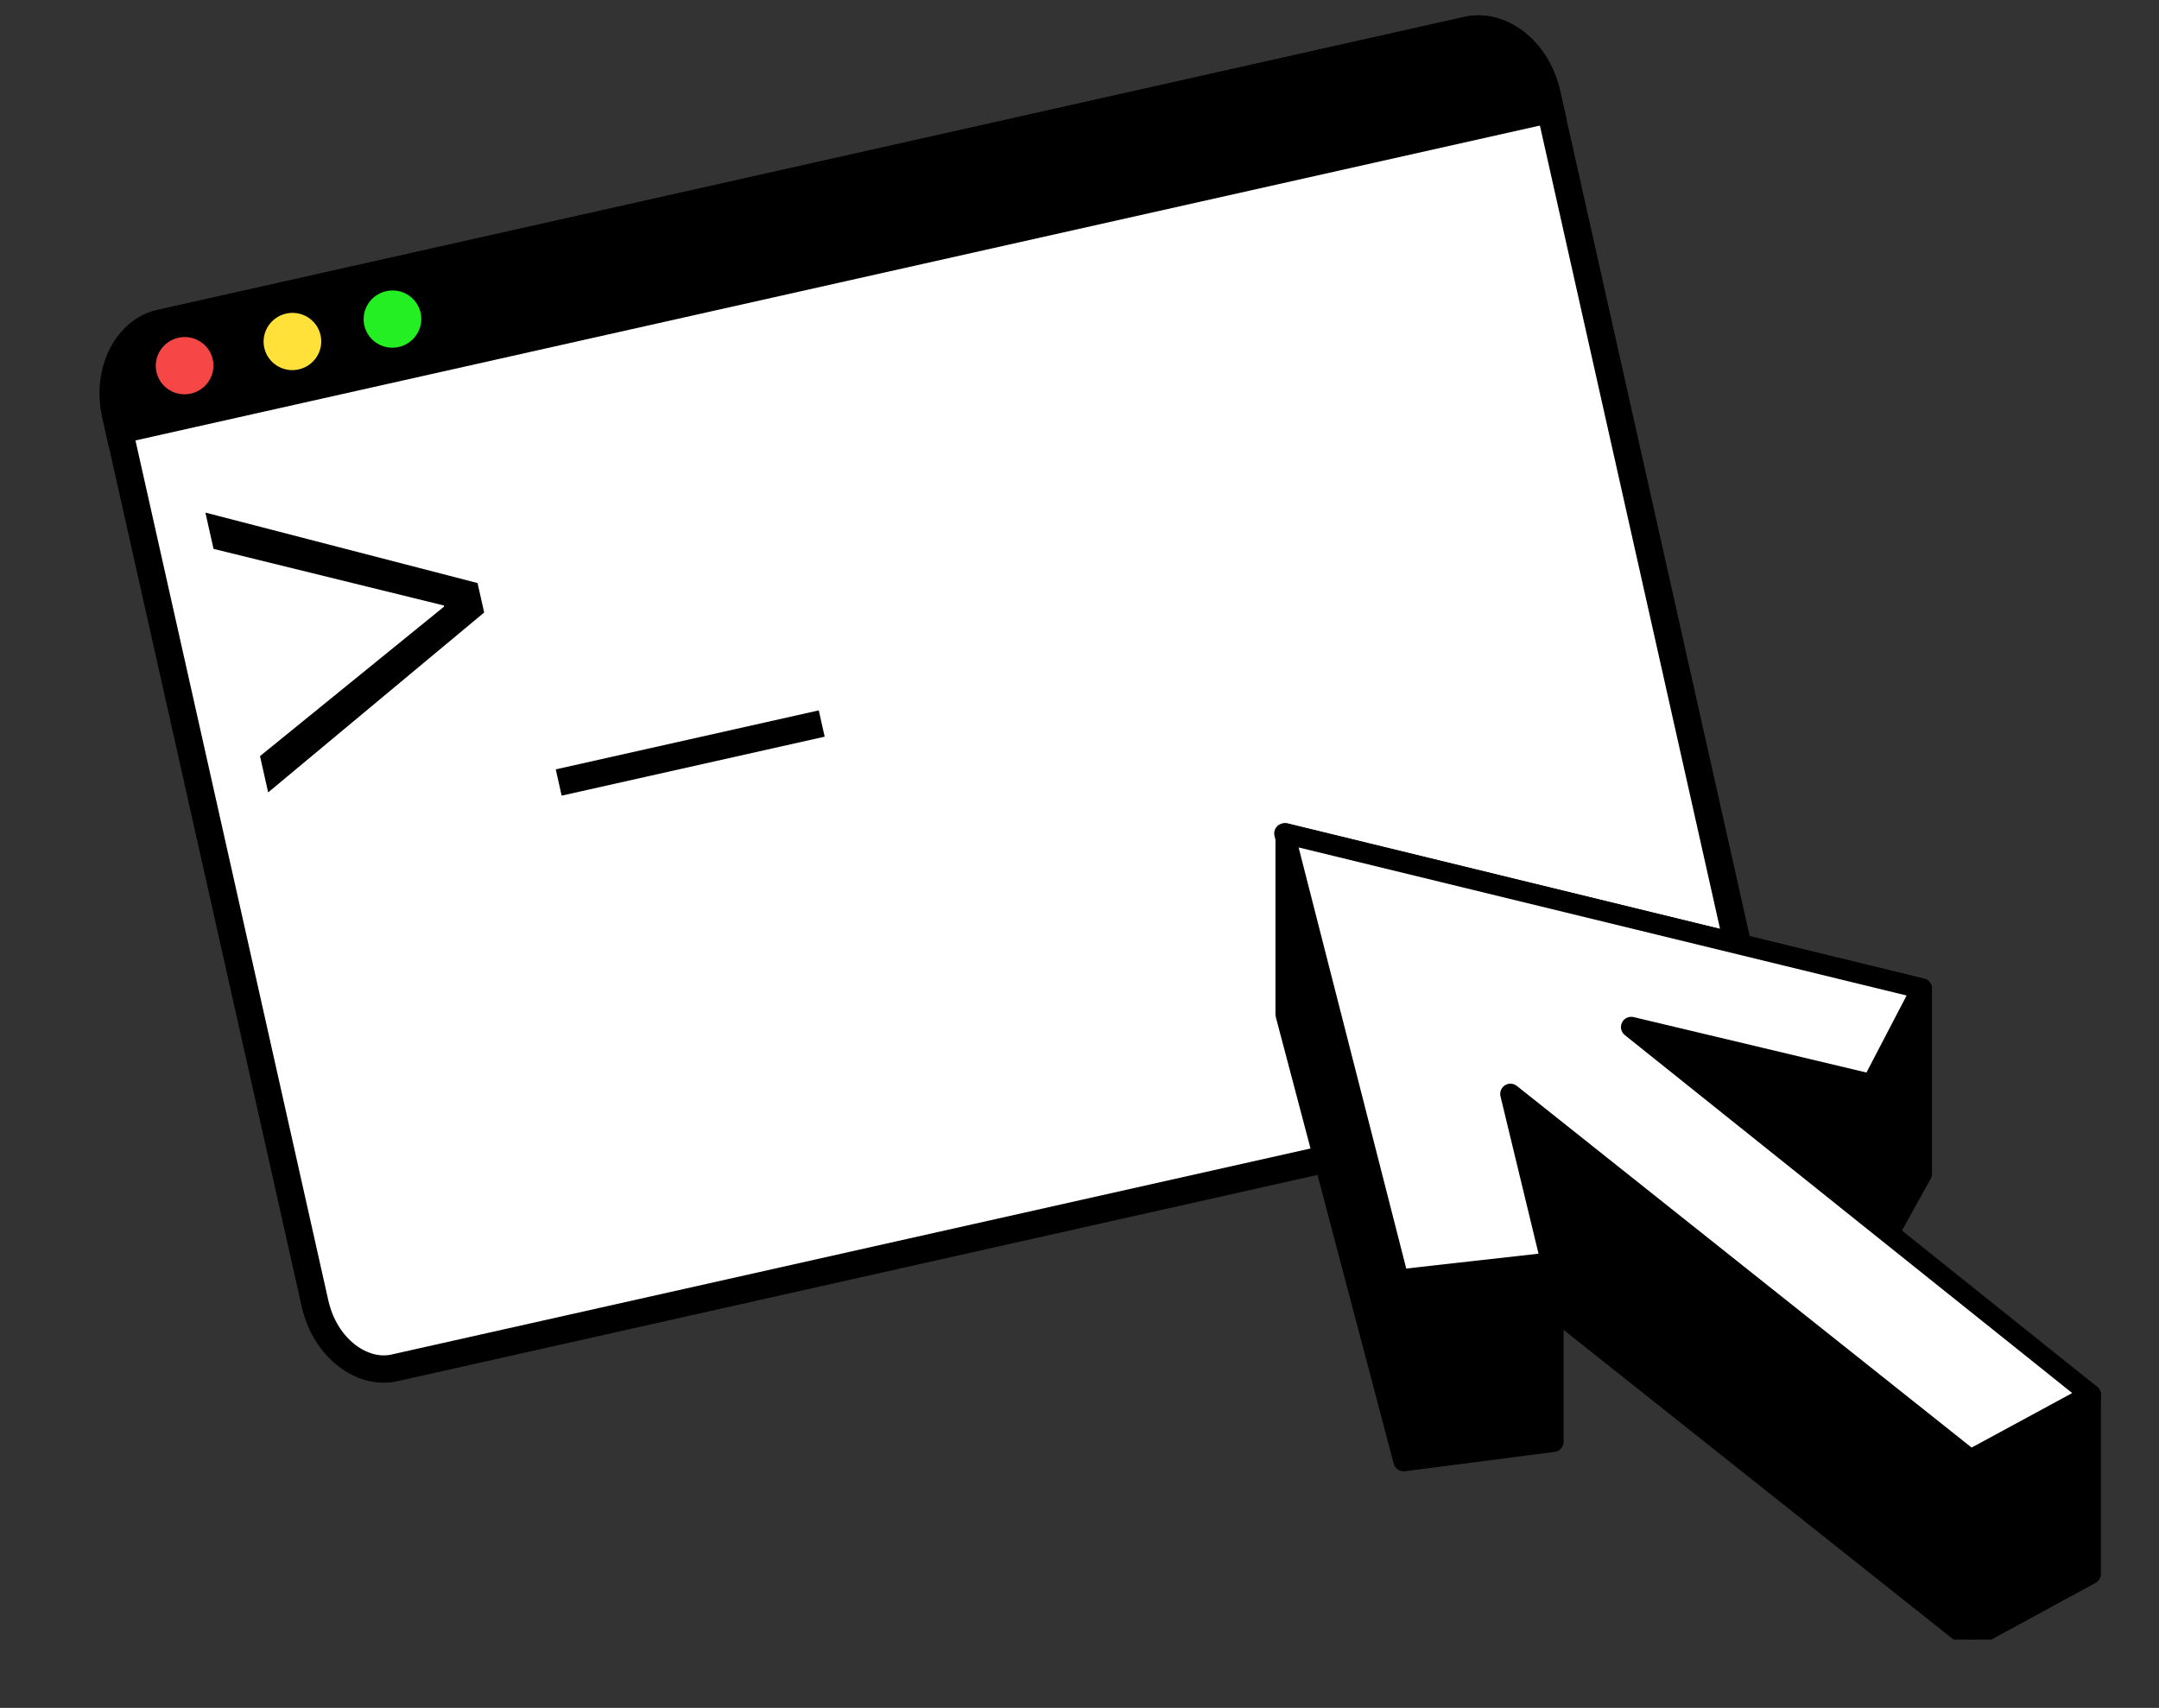 <svg width="158" height="125" viewBox="0 0 158 125" fill="none" xmlns="http://www.w3.org/2000/svg">
<rect x="0" y="0" width="158" height="125" fill="#333333" stroke="none"/>
<g clip-path="url(#clip0_194_4041)">
<path d="M113.214 6.94L127.78 71.902C128.532 75.252 126.86 78.142 124.552 78.66L28.854 100.118C26.549 100.635 23.8 98.736 23.049 95.385L8.483 30.424C7.732 27.074 9.403 24.184 11.711 23.666L107.413 2.207C109.717 1.69 112.462 3.587 113.214 6.94Z" fill="white" stroke="black" stroke-width="2" stroke-miterlimit="10"/>
<path d="M113.194 6.851L113.451 7.995L8.719 31.479L8.463 30.334C7.725 27.045 9.392 24.186 11.711 23.666L107.413 2.207C109.728 1.688 112.457 3.561 113.194 6.851Z" fill="black" stroke="black" stroke-width="2" stroke-miterlimit="10"/>
<path d="M13.968 28.808C15.106 28.553 15.823 27.431 15.57 26.302C15.317 25.174 14.189 24.466 13.052 24.721C11.914 24.976 11.197 26.098 11.45 27.226C11.704 28.355 12.831 29.063 13.968 28.808Z" fill="#F64646"/>
<path d="M21.859 27.038C22.996 26.783 23.713 25.662 23.46 24.533C23.207 23.404 22.08 22.696 20.942 22.951C19.805 23.206 19.088 24.328 19.341 25.457C19.594 26.585 20.721 27.294 21.859 27.038Z" fill="#FFE13A"/>
<path d="M30.781 22.892C31.034 24.022 30.318 25.142 29.179 25.398C28.04 25.653 26.915 24.945 26.661 23.816C26.408 22.687 27.124 21.566 28.263 21.311C29.402 21.055 30.527 21.763 30.781 22.892Z" fill="#23EF23"/>
</g>
<g clip-path="url(#clip1_194_4041)">
<path d="M35.432 44.83L19.624 57.997L19.028 55.341L32.504 44.394L32.487 44.317L15.627 40.173L15.031 37.517L34.949 42.674L35.432 44.83Z" fill="black"/>
<path d="M59.921 51.993L60.352 53.918L41.103 58.234L40.672 56.31L59.921 51.993Z" fill="black"/>
</g>
<g clip-path="url(#clip2_194_4041)">
<path d="M144.169 120L113.678 95.782V105.521L102.72 106.937L94.092 74.248V61L140.636 72.358V85.908L137.673 91.251L153 102.08V115.192L144.169 120Z" fill="black" stroke="black" stroke-width="1.5" stroke-linejoin="round"/>
<path d="M153 102.08L144.208 106.844L110.538 80.065L113.521 92.408L102.347 93.664L94 61L140.636 72.358L136.986 79.364L119.375 75.171L153 102.08Z" fill="white" stroke="black" stroke-width="1.5" stroke-linejoin="round"/>
</g>
<defs>
<clipPath id="clip0_194_4041">
<rect width="109.332" height="80.35" fill="white" transform="translate(6 23.922) rotate(-12.638)"/>
</clipPath>
<clipPath id="clip1_194_4041">
<rect width="40.634" height="25.92" fill="white" transform="translate(15.031 37.517) rotate(-12.638)"/>
</clipPath>
<clipPath id="clip2_194_4041">
<rect width="71" height="65" fill="white" transform="matrix(-1 0 0 1 158 55)"/>
</clipPath>
</defs>
</svg>
